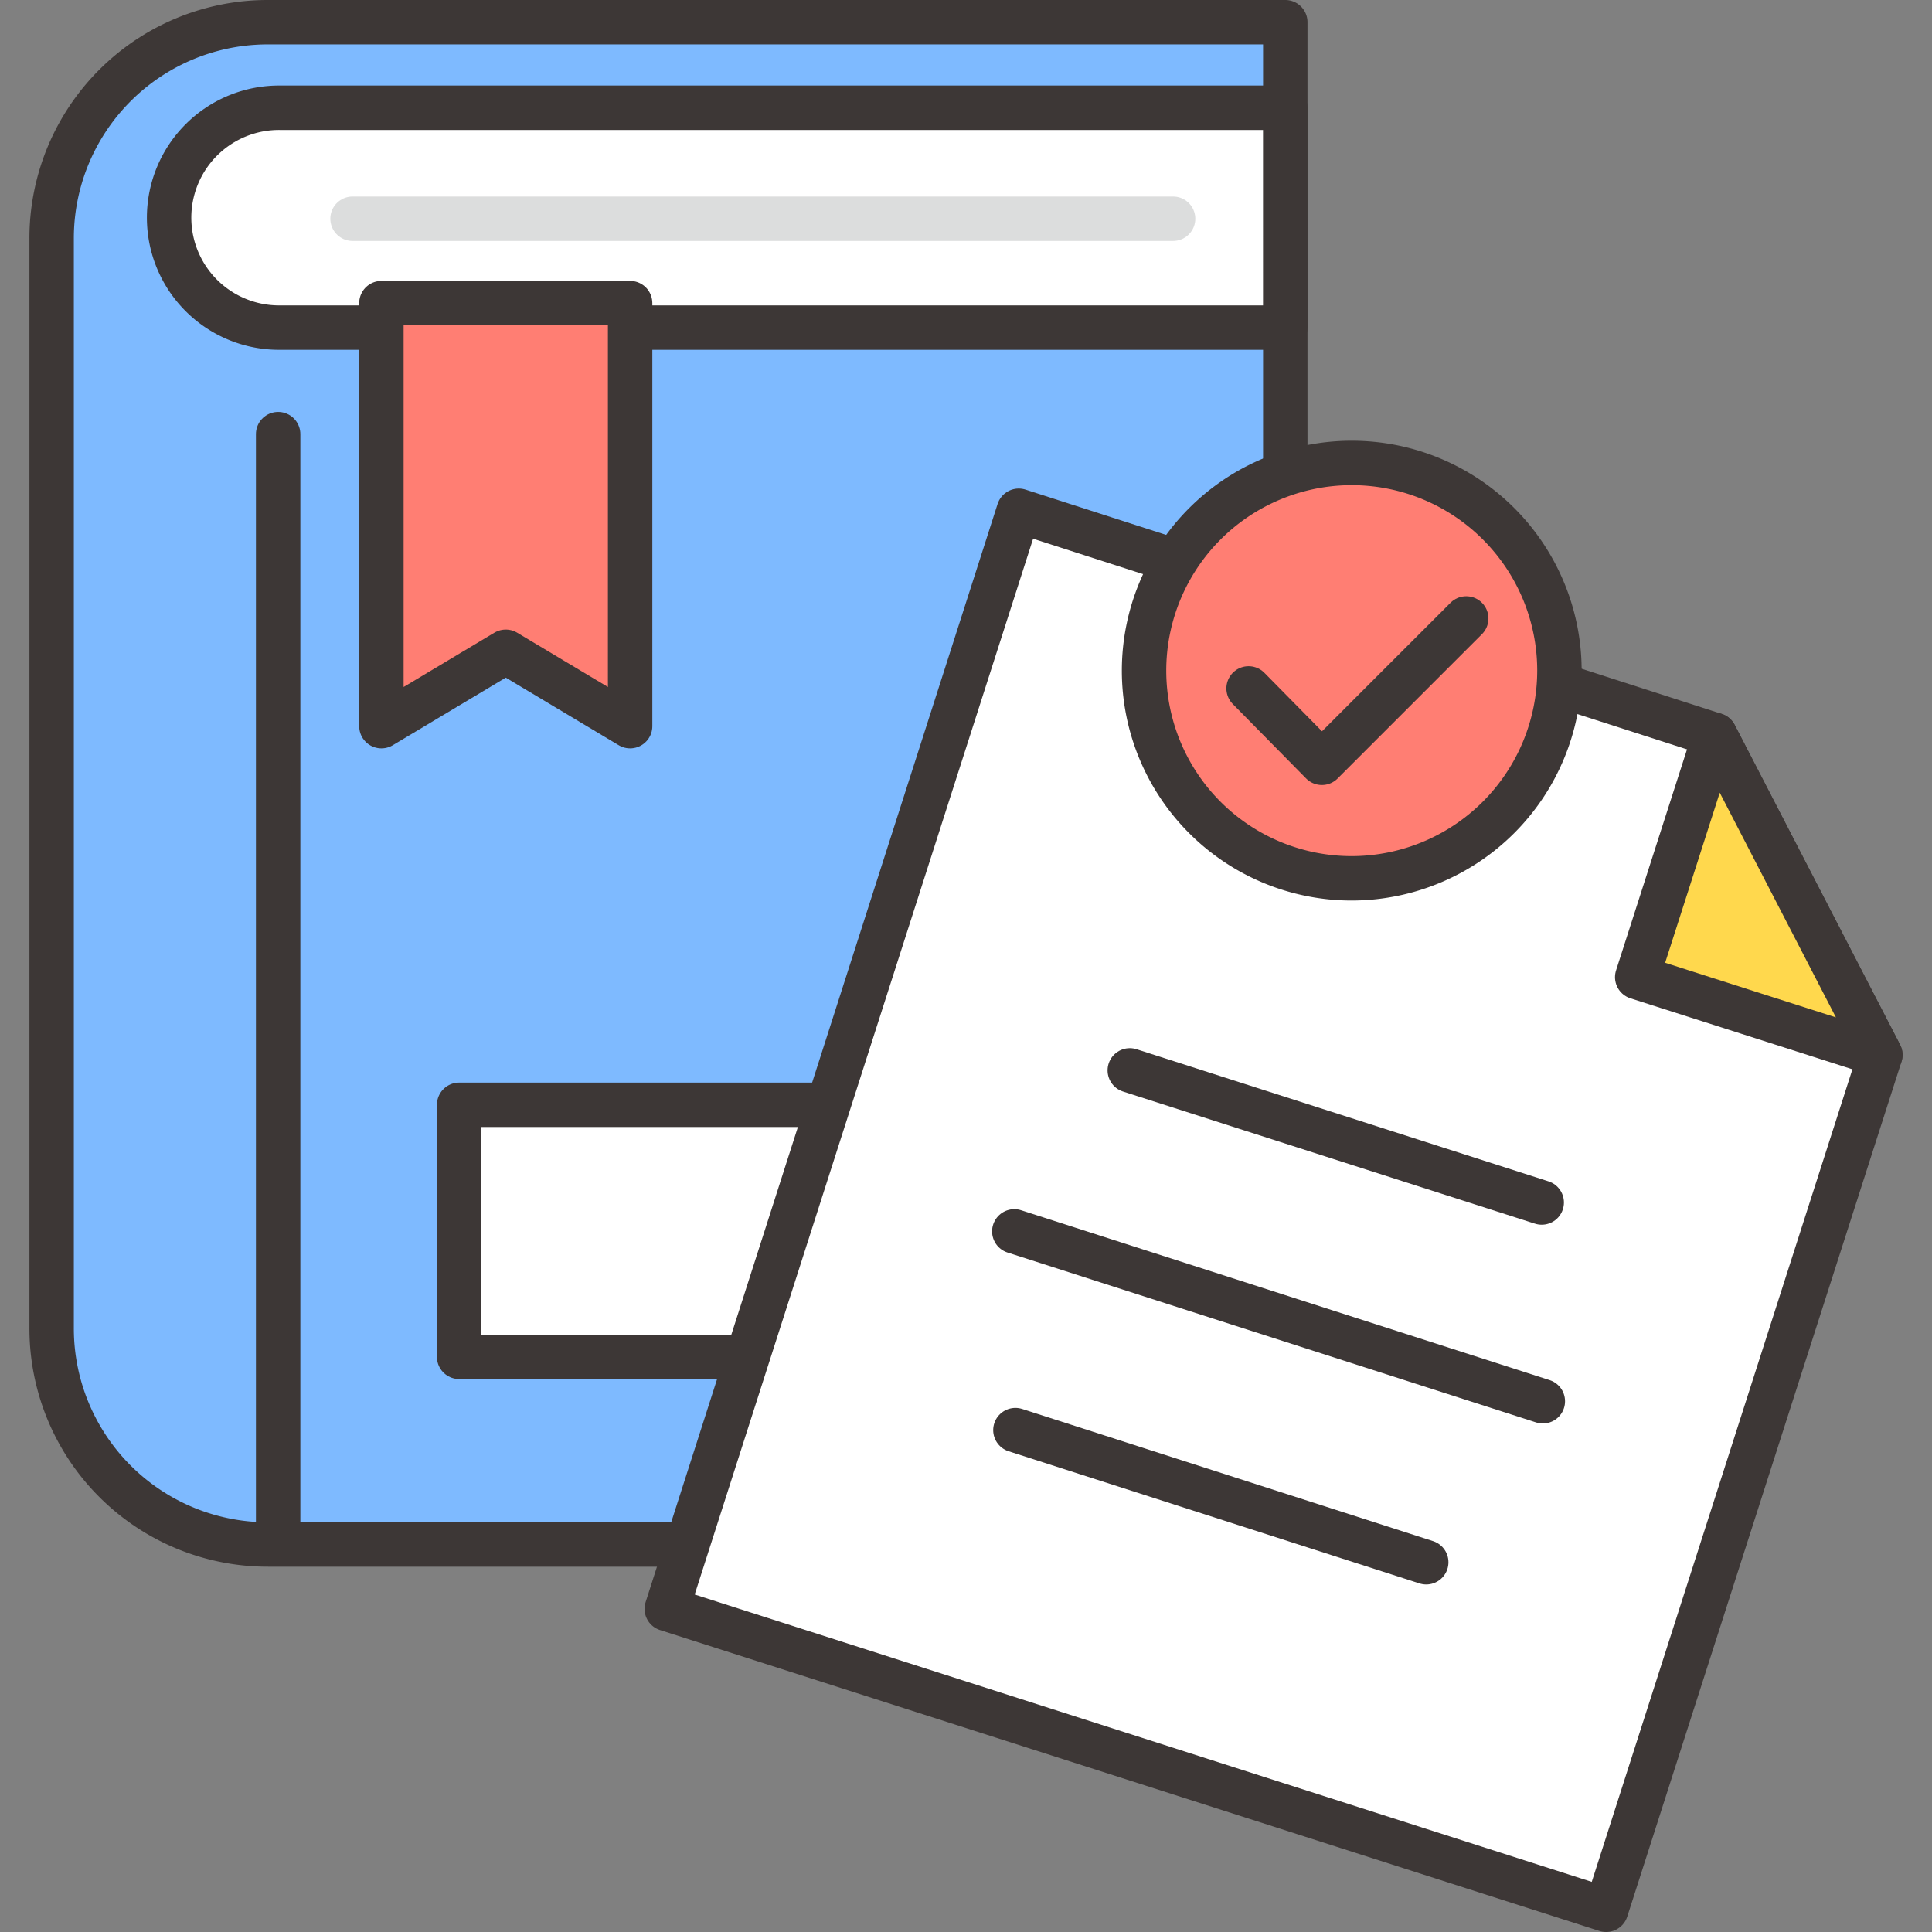 <svg xmlns="http://www.w3.org/2000/svg" xmlns:xlink="http://www.w3.org/1999/xlink" width="120" height="120" viewBox="0 0 120 120">
  <rect x="0" y="0" width="120" height="120" fill="#808080" stroke="none"/>
  <defs>
    <clipPath id="clip-path">
      <rect id="사각형_778" data-name="사각형 778" width="120" height="120" transform="translate(500 2496)" fill="#c9cdd2"/>
    </clipPath>
  </defs>
  <g id="ico_교과선택" transform="translate(-500 -2496)" clip-path="url(#clip-path)">
    <g id="_02" data-name="02" transform="translate(473.759 2469.793)">
      <g id="그룹_3919" data-name="그룹 3919">
        <g id="그룹_3918" data-name="그룹 3918">
          <g id="그룹_3915" data-name="그룹 3915">
            <g id="그룹_3914" data-name="그룹 3914">
              <path id="패스_3489" data-name="패스 3489" d="M42.9,27.586A13.421,13.421,0,0,0,29.448,41.034V108.69A13.421,13.421,0,0,0,42.9,122.138h63.172V27.586Z" fill="#7ebaff" stroke="#3d3736" stroke-linecap="round" stroke-linejoin="round" stroke-miterlimit="10" stroke-width="2.759"/>
              <path id="패스_3490" data-name="패스 3490" d="M43.655,32.9a6.828,6.828,0,1,0,0,13.655h62.414V32.9Z" fill="#fff" stroke="#3d3736" stroke-linecap="round" stroke-linejoin="round" stroke-miterlimit="10" stroke-width="2.759"/>
              <line id="선_46" data-name="선 46" x2="50.966" transform="translate(48.138 39.793)" fill="none" stroke="#dcdddd" stroke-linecap="round" stroke-linejoin="round" stroke-miterlimit="10" stroke-width="2.759"/>
            </g>
            <rect id="사각형_784" data-name="사각형 784" width="38.828" height="15.655" transform="translate(54.759 94.828)" fill="#fff" stroke="#3d3736" stroke-linecap="round" stroke-linejoin="round" stroke-miterlimit="10" stroke-width="2.759"/>
            <line id="선_47" data-name="선 47" y2="67.724" transform="translate(43.517 53.172)" fill="none" stroke="#3d3736" stroke-linecap="round" stroke-linejoin="round" stroke-miterlimit="10" stroke-width="2.759"/>
            <path id="패스_3491" data-name="패스 3491" d="M49.931,45.034V71.31l7.724-4.621,7.724,4.621V45.034Z" fill="#ff7e73" stroke="#3d3736" stroke-linecap="round" stroke-linejoin="round" stroke-miterlimit="10" stroke-width="2.759"/>
          </g>
          <g id="그룹_3917" data-name="그룹 3917">
            <g id="그룹_3916" data-name="그룹 3916">
              <path id="패스_3492" data-name="패스 3492" d="M132.759,71.862,89.517,57.931,67.655,126.138,126,144.828l17.034-53.1Z" fill="#fff" stroke="#3d3736" stroke-linecap="round" stroke-linejoin="round" stroke-miterlimit="10" stroke-width="2.759"/>
              <path id="패스_3493" data-name="패스 3493" d="M127.931,86.9l15.1,4.828L132.759,71.862Z" fill="#ffd84d" stroke="#3d3736" stroke-linecap="round" stroke-linejoin="round" stroke-miterlimit="10" stroke-width="2.759"/>
            </g>
            <line id="선_48" data-name="선 48" x2="25.586" y2="8.207" transform="translate(96.414 92.69)" fill="none" stroke="#3d3736" stroke-linecap="round" stroke-linejoin="round" stroke-miterlimit="10" stroke-width="2.759"/>
            <line id="선_49" data-name="선 49" x2="32.828" y2="10.552" transform="translate(89.241 102.69)" fill="none" stroke="#3d3736" stroke-linecap="round" stroke-linejoin="round" stroke-miterlimit="10" stroke-width="2.759"/>
            <line id="선_50" data-name="선 50" x2="25.517" y2="8.207" transform="translate(89.31 115.034)" fill="none" stroke="#3d3736" stroke-linecap="round" stroke-linejoin="round" stroke-miterlimit="10" stroke-width="2.759"/>
          </g>
        </g>
      </g>
      <path id="패스_3494" data-name="패스 3494" d="M123.1,67.862a12.9,12.9,0,1,0-12.9,12.9A12.921,12.921,0,0,0,123.1,67.862Z" fill="#ff7e73" stroke="#3d3736" stroke-linecap="round" stroke-linejoin="round" stroke-miterlimit="10" stroke-width="2.759"/>
      <path id="패스_3495" data-name="패스 3495" d="M103.793,68.966l4.552,4.621,8.966-8.966" fill="none" stroke="#3d3736" stroke-linecap="round" stroke-linejoin="round" stroke-miterlimit="10" stroke-width="2.759"/>
    </g>
  </g>
</svg>
